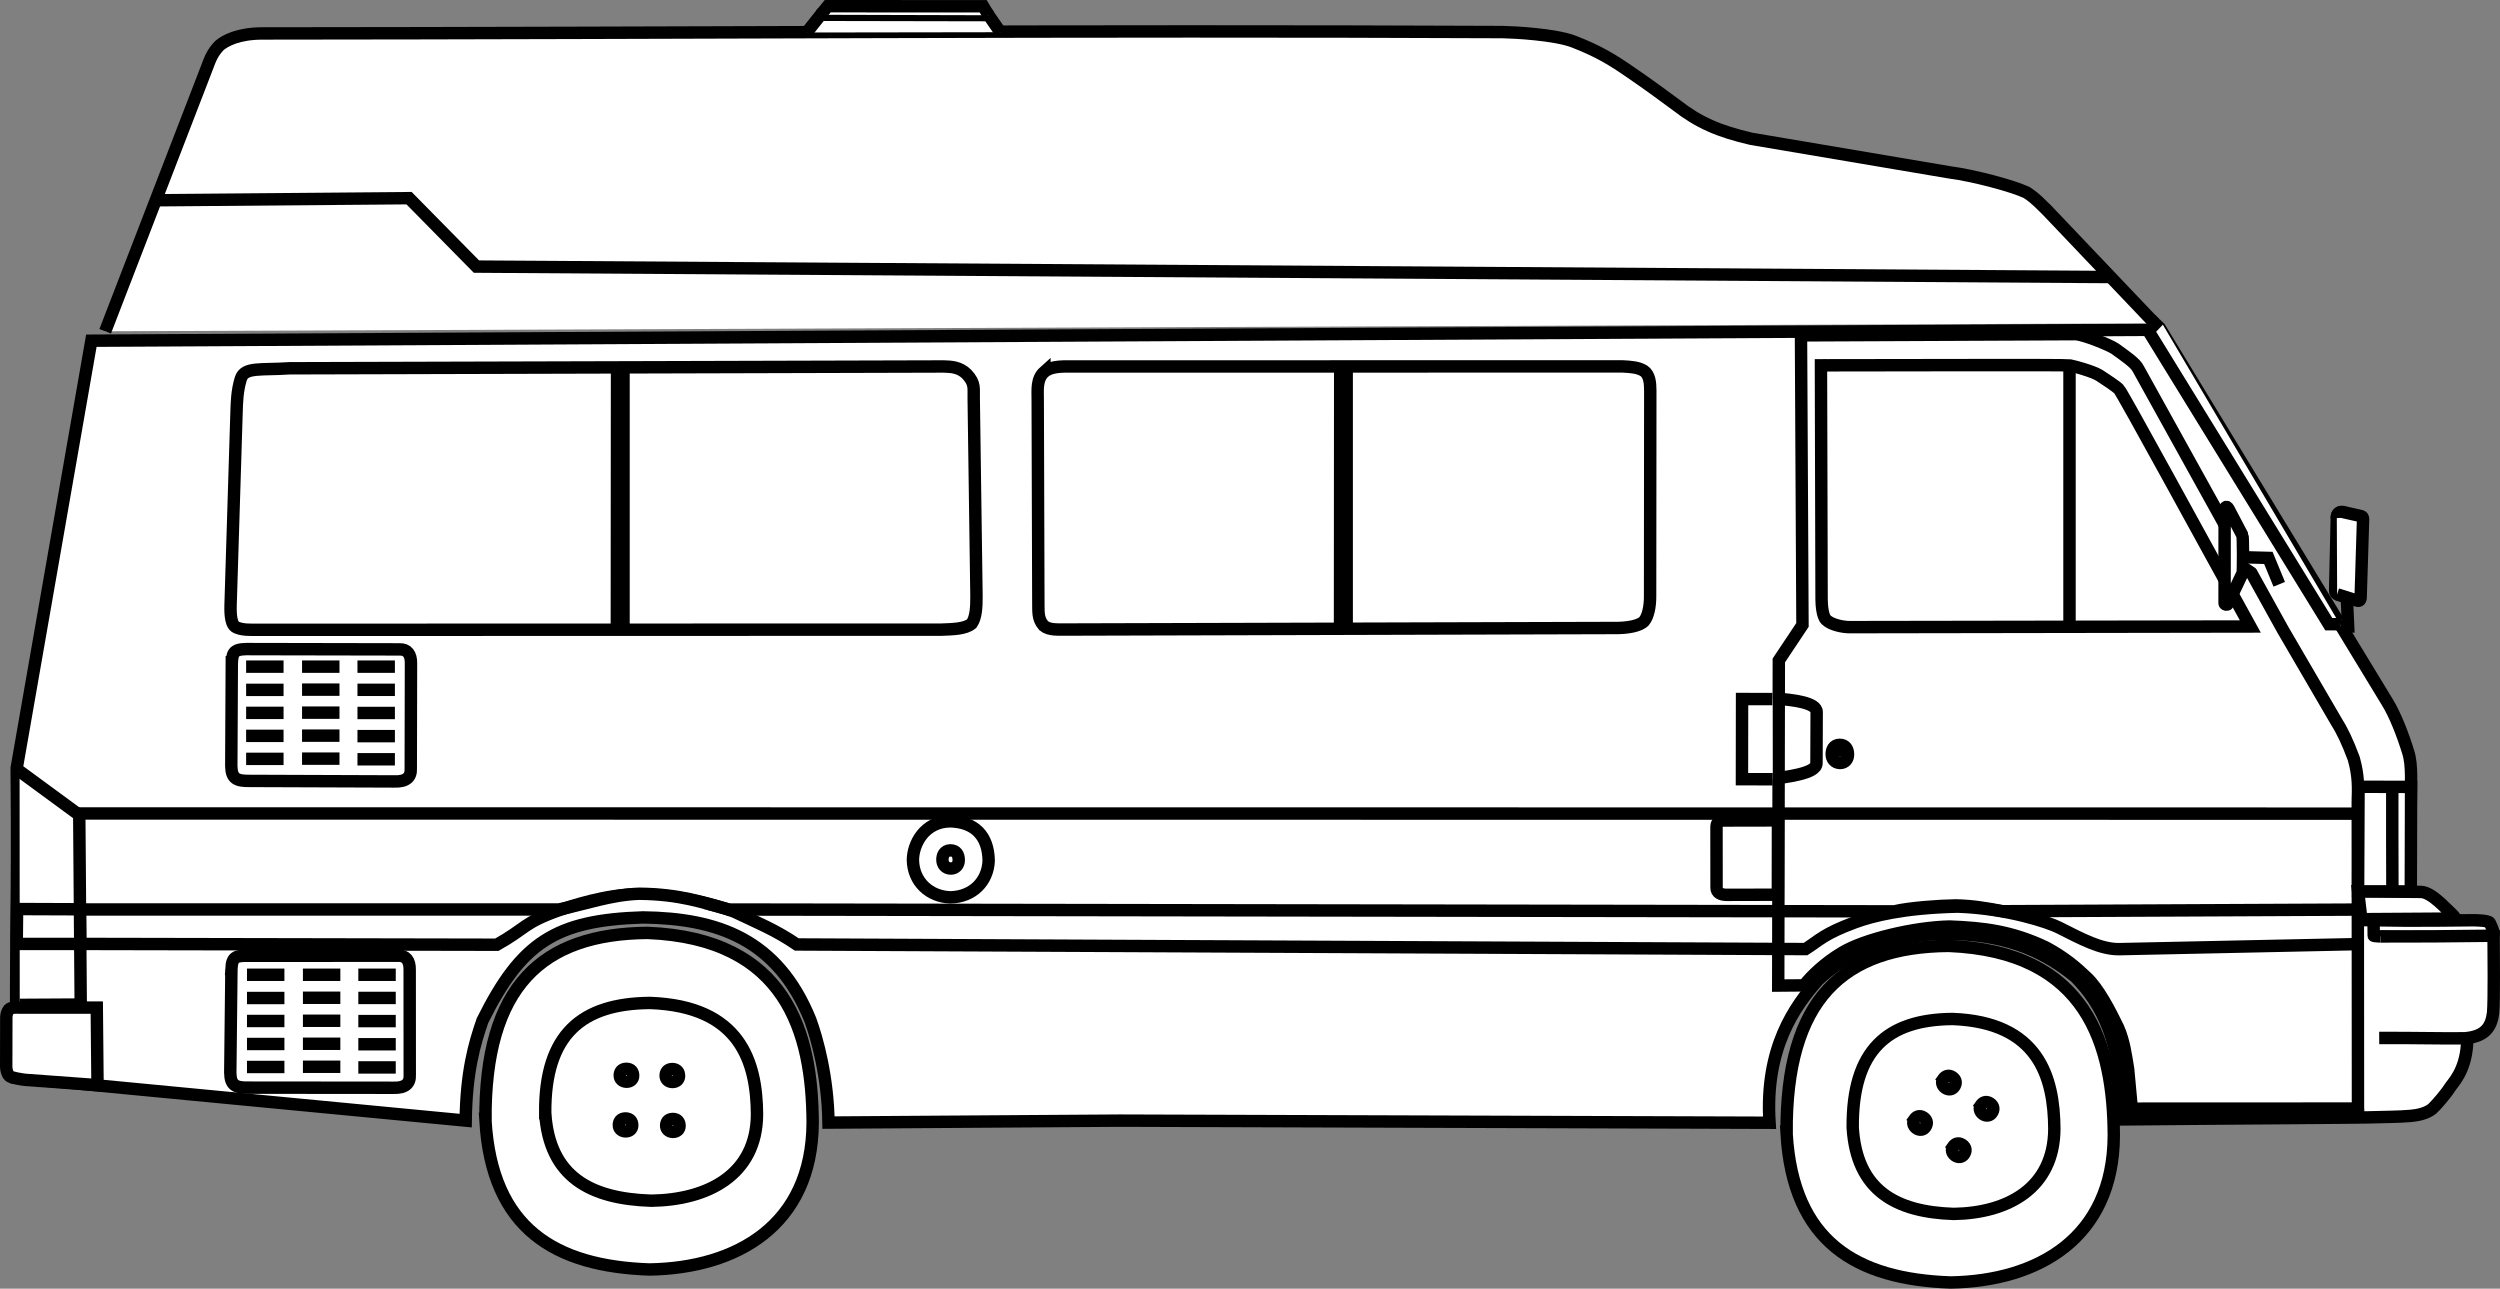 <?xml version="1.0" encoding="UTF-8" standalone="no"?>
<!-- Created with Inkscape (http://www.inkscape.org/) -->

<svg
   xmlns:dc="http://purl.org/dc/elements/1.1/"
   xmlns:cc="http://creativecommons.org/ns#"
   xmlns:rdf="http://www.w3.org/1999/02/22-rdf-syntax-ns#"
   xmlns:svg="http://www.w3.org/2000/svg"
   xmlns="http://www.w3.org/2000/svg"
   xmlns:sodipodi="http://sodipodi.sourceforge.net/DTD/sodipodi-0.dtd"
   xmlns:inkscape="http://www.inkscape.org/namespaces/inkscape"
   width="159.897mm"
   height="82.423mm"
   viewBox="0 0 159.897 82.423"
   version="1.1"
   id="svg8"
   inkscape:version="0.92.2 (5c3e80d, 2017-08-06)"
   sodipodi:docname="van.svg"
   inkscape:export-filename="C:\Users\Mathieu\Pictures\Dessin svg\project-nz\camper-van\campervan.png"
   inkscape:export-xdpi="96"
   inkscape:export-ydpi="96">
  <rect x="0" y="0" width="159.897" height="82.423" fill="#808080" stroke="none"/>
  <defs
     id="defs2" />
  <sodipodi:namedview
     id="base"
     pagecolor="#ffffff"
     bordercolor="#666666"
     borderopacity="1.0"
     inkscape:pageopacity="0.0"
     inkscape:pageshadow="2"
     inkscape:zoom="1.4142136"
     inkscape:cx="36.86592"
     inkscape:cy="124.98468"
     inkscape:document-units="mm"
     inkscape:current-layer="layer1"
     showgrid="false"
     inkscape:window-width="1920"
     inkscape:window-height="1017"
     inkscape:window-x="-8"
     inkscape:window-y="-8"
     inkscape:window-maximized="1" />
  <g
     inkscape:label="Calque 1"
     inkscape:groupmode="layer"
     id="layer1"
     transform="translate(-7.748,-79.664)">
    <g
       id="g39"
       style="fill:#ffffff;fill-opacity:1;stroke-width:0.794;stroke-miterlimit:4;stroke-dasharray:none">
      <path
         sodipodi:nodetypes="cccscccscsccccccccccccccc"
         inkscape:connector-curvature="0"
         id="path10"
         d="m 79.379,151.338 41.547,0.136 c -0.31,-4.795 1.62,-7.448 3.074,-9.1 1.648,-1.63 4.823,-3.061 8.61,-2.982 3.799,0.079 6.1,1.3 7.889,2.767 1.664,1.716 2.922,3.967 3.038,9.101 6.143,-0.063 15.605,-0.104 16.219,-0.142 0.227,-0.016 1.463,-0.014 2.19,-0.084 0.403,-0.039 0.959,-0.133 1.358,-0.444 0.249,-0.222 0.883,-0.963 1.105,-1.321 0.209,-0.339 1.012,-1.053 1.13,-2.815 0.272,-2.584 -2.36,-6.23 -3.608,-9.286 l 0.007,-5.886 c -0.001,-1.421 0.114,-2.681 -0.171,-3.532 -0.336,-1.099 -0.835,-2.384 -1.342,-3.199 l -14.475,-23.798 -132.359,0.702 -4.775,27.332 c 0.08,9.343 -0.1,10.463 -0.016,19.805 l 28.732,2.745 c 0.04,-3.122 0.559,-4.909 1.073,-6.395 2.489,-5.009 4.681,-6.427 10.264,-6.602 4.776,0.057 8.611,1.387 10.702,6.546 0.448,1.217 1.126,3.683 1.167,6.577 z"
         style="fill:#ffffff;fill-opacity:1;stroke:#000000;stroke-width:0.794;stroke-linecap:butt;stroke-linejoin:miter;stroke-miterlimit:4;stroke-dasharray:none;stroke-opacity:1" />
      <path
         sodipodi:nodetypes="ccccscc"
         inkscape:connector-curvature="0"
         id="path294"
         d="m 159.56,138.526 0.008,0.985 c 0.013,0.135 6.986,0.064 7.451,0.07 0.455,-0.005 0.019,-0.773 -0.025,-0.89 -0.07,-0.157 -0.871,-0.17 -1.12,-0.169 -0.361,9.3e-4 -3.726,0.056 -6.315,0.005 z"
         style="fill:#ffffff;fill-opacity:1;stroke:#000000;stroke-width:0.794;stroke-linecap:butt;stroke-linejoin:miter;stroke-miterlimit:4;stroke-dasharray:none;stroke-opacity:1" />
      <path
         sodipodi:nodetypes="cccccccsccccc"
         inkscape:connector-curvature="0"
         id="path16"
         d="m 145.557,100.345 -6.89,-7.243 c -0.42,-0.395 -0.668,-0.712 -1.292,-1.123 -0.886,-0.421 -3.374,-1.088 -4.941,-1.292 l -12.676,-2.145 c -2.094,-0.487 -3.36,-1.041 -4.785,-2.148 -1.035,-0.768 -1.93,-1.418 -2.916,-2.092 -1.169,-0.809 -2.031,-1.342 -3.629,-1.968 -1.208,-0.474 -3.866,-0.607 -4.589,-0.619 -26.947,-0.125 -52.102,0.072 -79.317,0.088 -1.542,0.002 -2.386,0.464 -2.755,0.786 -0.438,0.474 -0.566,0.815 -0.793,1.427 l -6.498,16.836"
         style="fill:#ffffff;fill-opacity:1;stroke:#000000;stroke-width:0.794;stroke-linecap:butt;stroke-linejoin:miter;stroke-miterlimit:4;stroke-dasharray:none;stroke-opacity:1" />
      <path
         sodipodi:nodetypes="cccc"
         inkscape:connector-curvature="0"
         id="path18"
         d="m 59.342,81.743 0.898,-1.134 10.735,0.021 0.757,1.094"
         style="fill:#ffffff;fill-opacity:1;stroke:#000000;stroke-width:0.794;stroke-linecap:butt;stroke-linejoin:miter;stroke-miterlimit:4;stroke-dasharray:none;stroke-opacity:1" />
      <path
         sodipodi:nodetypes="cccc"
         inkscape:connector-curvature="0"
         id="path20"
         d="m 60.24,80.609 0.447,-0.548 9.943,0.004 0.345,0.573"
         style="fill:#ffffff;fill-opacity:1;stroke:#000000;stroke-width:0.794;stroke-linecap:butt;stroke-linejoin:miter;stroke-miterlimit:4;stroke-dasharray:none;stroke-opacity:1" />
      <path
         inkscape:connector-curvature="0"
         id="path22"
         d="M 17.807,92.472 33.91,92.338 38.22,96.715 142.722,97.383"
         style="fill:#ffffff;fill-opacity:1;stroke:#000000;stroke-width:0.794;stroke-linecap:butt;stroke-linejoin:miter;stroke-miterlimit:4;stroke-dasharray:none;stroke-opacity:1" />
      <path
         sodipodi:nodetypes="cccccccccccccc"
         inkscape:connector-curvature="0"
         id="path24"
         d="m 23.152,103.881 c -0.25,0.807 -0.254,1.59 -0.274,2.113 l -0.382,12.343 c -0.004,0.276 -0.041,1.136 0.276,1.396 0.369,0.262 1.133,0.205 1.416,0.213 l 43.782,-0.011 c 0.671,-0.028 1.53,-0.032 1.931,-0.393 0.271,-0.39 0.304,-1.062 0.301,-1.754 l -0.177,-12.657 c -0.023,-0.577 0.131,-0.932 -0.455,-1.549 -0.462,-0.444 -0.98,-0.465 -1.463,-0.479 l -41.831,0.116 c -1.845,0.125 -2.884,-0.1 -3.124,0.664 z"
         style="fill:#ffffff;fill-opacity:1;stroke:#000000;stroke-width:0.794;stroke-linecap:butt;stroke-linejoin:miter;stroke-miterlimit:4;stroke-dasharray:none;stroke-opacity:1" />
      <path
         sodipodi:nodetypes="cccccccccccccc"
         inkscape:connector-curvature="0"
         id="path26"
         d="m 74.547,103.441 c -0.518,0.462 -0.426,1.155 -0.428,1.776 l 0.04,12.862 c 0.017,0.685 -0.065,1.136 0.342,1.604 0.368,0.304 0.917,0.234 1.503,0.245 l 34.908,-0.098 c 0.951,0.021 1.728,-0.141 1.996,-0.444 0.241,-0.299 0.387,-0.894 0.378,-1.63 l 0.012,-13.115 c 0,-0.514 -0.057,-1.009 -0.403,-1.254 -0.371,-0.229 -0.805,-0.259 -1.377,-0.289 l -34.845,0.005 c -0.865,0.007 -1.603,-0.072 -2.126,0.338 z"
         style="fill:#ffffff;fill-opacity:1;stroke:#000000;stroke-width:0.794;stroke-linecap:butt;stroke-linejoin:miter;stroke-miterlimit:4;stroke-dasharray:none;stroke-opacity:1" />
      <path
         sodipodi:nodetypes="cccc"
         inkscape:connector-curvature="0"
         id="path30"
         d="m 9.002,128.991 3.815,2.799 0.094,12.123 -3.9,0.022"
         style="fill:#ffffff;fill-opacity:1;stroke:#000000;stroke-width:0.794;stroke-linecap:butt;stroke-linejoin:miter;stroke-miterlimit:4;stroke-dasharray:none;stroke-opacity:1" />
      <path
         sodipodi:nodetypes="ccccc"
         inkscape:connector-curvature="0"
         id="path32"
         d="m 8.818,140.144 0.023,-2.339 4.021,0.015 0.017,2.216 -4.35,7.6e-4"
         style="fill:#ffffff;fill-opacity:1;stroke:#000000;stroke-width:0.794;stroke-linecap:butt;stroke-linejoin:miter;stroke-miterlimit:4;stroke-dasharray:none;stroke-opacity:1" />
      <path
         sodipodi:nodetypes="ccccccccccccccccccccc"
         inkscape:connector-curvature="0"
         id="path284"
         d="m 122.937,101.114 0.095,18.521 -1.512,2.268 -0.039,20.797 1.647,-0.014 c 0.537,-0.67 1.373,-1.452 2.407,-2.072 1.411,-0.875 4.651,-1.646 6.908,-1.691 2.195,0.081 3.994,0.302 6.171,1.341 1.198,0.649 1.927,1.278 2.592,1.916 0.738,0.684 1.476,2.094 2.014,3.209 0.395,0.897 0.5,1.816 0.641,2.653 l 0.235,2.529 14.465,-0.006 -0.014,-19.605 c 0.027,-0.911 0.062,-1.639 -0.252,-2.768 -0.401,-1.088 -0.756,-1.822 -1.158,-2.452 l -3.384,-5.805 -9.242,-16.679 c -0.172,-0.368 -0.808,-0.797 -1.495,-1.295 -0.37,-0.241 -1.919,-0.871 -2.489,-0.926 z"
         style="fill:#ffffff;fill-opacity:1;stroke:#000000;stroke-width:0.794;stroke-linecap:butt;stroke-linejoin:miter;stroke-miterlimit:4;stroke-dasharray:none;stroke-opacity:1" />
      <path
         sodipodi:nodetypes="ccccscc"
         inkscape:connector-curvature="0"
         id="path286"
         d="m 159.919,146.051 c 2.163,-0.013 4.184,0.044 5.485,0.02 1.308,-0.113 1.686,-0.737 1.799,-1.619 0.074,-0.862 0.034,-3.906 0.035,-4.251 -0.006,-0.172 -0.011,-0.527 -0.008,-0.683 0,0 -0.16,-0.006 -0.37,-0.002 -2.913,0.04 -3.938,0.039 -6.852,0.042"
         style="fill:#ffffff;fill-opacity:1;stroke:#000000;stroke-width:0.794;stroke-linecap:butt;stroke-linejoin:miter;stroke-miterlimit:4;stroke-dasharray:none;stroke-opacity:1" />
      <path
         sodipodi:nodetypes="cccccc"
         inkscape:connector-curvature="0"
         id="path292"
         d="m 158.57,136.67 4.013,0.04 c 0.694,0.015 1.585,1.059 2.021,1.452 0.49,0.441 -0.416,0.271 -0.795,0.258 l -5.03,0.033 z"
         style="fill:#ffffff;fill-opacity:1;stroke:#000000;stroke-width:0.794;stroke-linecap:butt;stroke-linejoin:miter;stroke-miterlimit:4;stroke-dasharray:none;stroke-opacity:1" />
      <path
         sodipodi:nodetypes="ccccc"
         inkscape:connector-curvature="0"
         id="path288"
         d="m 161.94,136.678 -3.371,-0.008 0.029,-6.685 3.36,0.009 z"
         style="fill:#ffffff;fill-opacity:1;stroke:#000000;stroke-width:0.794;stroke-linecap:butt;stroke-linejoin:miter;stroke-miterlimit:4;stroke-dasharray:none;stroke-opacity:1" />
      <path
         sodipodi:nodetypes="cc"
         inkscape:connector-curvature="0"
         id="path290"
         d="m 160.755,130.018 c -0.004,2.182 0.001,4.363 0.008,6.545"
         style="fill:#ffffff;fill-opacity:1;stroke:#000000;stroke-width:0.794;stroke-linecap:butt;stroke-linejoin:miter;stroke-miterlimit:4;stroke-dasharray:none;stroke-opacity:1" />
      <path
         sodipodi:nodetypes="cccccccccc"
         inkscape:connector-curvature="0"
         id="path28"
         d="m 124.214,103.029 0.04,14.97 c 0.003,0.368 0.056,1.089 0.293,1.309 0.323,0.322 1.08,0.471 1.515,0.467 l 25.614,-0.041 c -2.801,-5.058 -8.221,-15.025 -8.403,-15.173 -0.168,-0.179 -0.794,-0.592 -1.233,-0.877 -0.439,-0.28 -1.653,-0.6 -1.898,-0.646 -0.34,-0.051 -11.015,-0.006 -16.324,-0.008 z"
         style="fill:#ffffff;fill-opacity:1;stroke:#000000;stroke-width:0.794;stroke-linecap:butt;stroke-linejoin:miter;stroke-miterlimit:4;stroke-dasharray:none;stroke-opacity:1" />
    </g>
    <path
       style="fill:#ffffff;fill-opacity:1;stroke:#000000;stroke-width:0.794;stroke-linecap:butt;stroke-linejoin:miter;stroke-miterlimit:4;stroke-dasharray:none;stroke-opacity:1"
       d="m 13.938,144.109 -4.89,0.001 c -0.236,-0.009 -0.596,-0.029 -0.732,0.117 -0.111,0.145 -0.162,0.344 -0.164,0.501 l -0.007,3.172 c 0.01,0.204 0.061,0.442 0.2,0.579 0.119,0.133 0.839,0.227 0.996,0.25 l 4.644,0.34 z"
       id="path25"
       inkscape:connector-curvature="0"
       sodipodi:nodetypes="ccccccccc" />
    <path
       style="fill:#ffffff;fill-opacity:1;stroke:#000000;stroke-width:0.794;stroke-linecap:butt;stroke-linejoin:miter;stroke-miterlimit:4;stroke-dasharray:none;stroke-opacity:1"
       d="m 22.574,122.02 -0.033,6.627 c 0.009,0.835 0.359,0.971 1.162,0.963 l 9.273,0.034 c 0.751,0.028 1.074,-0.275 1.044,-0.821 l 0.014,-6.713 c 0.015,-0.612 -0.247,-0.926 -0.725,-0.912 l -9.438,-0.018 c -1.084,-0.027 -1.252,0.104 -1.297,0.84 z"
       id="path832-9"
       inkscape:connector-curvature="0"
       sodipodi:nodetypes="ccccccccc" />
    <path
       style="fill:#ffffff;fill-opacity:1;stroke:#000000;stroke-width:0.794;stroke-linecap:butt;stroke-linejoin:miter;stroke-miterlimit:4;stroke-dasharray:none;stroke-opacity:1"
       d="m 23.49,123.787 2.394,-3e-5"
       id="path834-9-9"
       inkscape:connector-curvature="0"
       sodipodi:nodetypes="cc" />
    <path
       style="fill:#ffffff;fill-opacity:1;stroke:#000000;stroke-width:0.794;stroke-linecap:butt;stroke-linejoin:miter;stroke-miterlimit:4;stroke-dasharray:none;stroke-opacity:1"
       d="m 23.49,125.258 2.394,-3e-5"
       id="path834-3-8"
       inkscape:connector-curvature="0"
       sodipodi:nodetypes="cc" />
    <path
       style="fill:#ffffff;fill-opacity:1;stroke:#000000;stroke-width:0.794;stroke-linecap:butt;stroke-linejoin:miter;stroke-miterlimit:4;stroke-dasharray:none;stroke-opacity:1"
       d="m 23.49,126.729 2.394,-3e-5"
       id="path834-40-1"
       inkscape:connector-curvature="0"
       sodipodi:nodetypes="cc" />
    <path
       style="fill:#ffffff;fill-opacity:1;stroke:#000000;stroke-width:0.794;stroke-linecap:butt;stroke-linejoin:miter;stroke-miterlimit:4;stroke-dasharray:none;stroke-opacity:1"
       d="m 23.49,128.2 2.394,-3e-5"
       id="path834-0-30"
       inkscape:connector-curvature="0"
       sodipodi:nodetypes="cc" />
    <path
       style="fill:none;fill-opacity:1;stroke:#000000;stroke-width:0.794;stroke-linecap:butt;stroke-linejoin:miter;stroke-miterlimit:4;stroke-dasharray:none;stroke-opacity:1"
       d="m 121.519,124.359 c 0.811,0.071 2.437,0.226 2.421,0.85 l -0.012,3.26 c 0.025,0.725 -2.145,0.876 -2.802,1.033"
       id="path180"
       inkscape:connector-curvature="0"
       sodipodi:nodetypes="cccc" />
    <path
       style="fill:#ffffff;fill-opacity:1;stroke:#000000;stroke-width:0.794;stroke-linecap:butt;stroke-linejoin:miter;stroke-miterlimit:4;stroke-dasharray:none;stroke-opacity:1"
       d="m 93.466,103.098 -0.012,16.773"
       id="path987"
       inkscape:connector-curvature="0"
       sodipodi:nodetypes="cc" />
    <path
       style="fill:#ffffff;fill-opacity:1;stroke:#000000;stroke-width:0.794;stroke-linecap:butt;stroke-linejoin:miter;stroke-miterlimit:4;stroke-dasharray:none;stroke-opacity:1"
       d="M 93.88,119.835 V 103.11"
       id="path989"
       inkscape:connector-curvature="0" />
    <path
       style="fill:#ffffff;fill-opacity:1;stroke:#000000;stroke-width:0.794;stroke-linecap:butt;stroke-linejoin:miter;stroke-miterlimit:4;stroke-dasharray:none;stroke-opacity:1"
       d="m 47.213,103.146 -0.012,16.773"
       id="path987-0"
       inkscape:connector-curvature="0"
       sodipodi:nodetypes="cc" />
    <path
       style="fill:#ffffff;fill-opacity:1;stroke:#000000;stroke-width:0.794;stroke-linecap:butt;stroke-linejoin:miter;stroke-miterlimit:4;stroke-dasharray:none;stroke-opacity:1"
       d="M 47.627,119.884 V 103.158"
       id="path989-2"
       inkscape:connector-curvature="0" />
    <path
       style="fill:#ffffff;fill-opacity:1;stroke:#000000;stroke-width:0.794;stroke-linecap:butt;stroke-linejoin:miter;stroke-miterlimit:4;stroke-dasharray:none;stroke-opacity:1"
       d="M 140.111,119.741 V 103.016"
       id="path989-0"
       inkscape:connector-curvature="0" />
    <path
       style="fill:#ffffff;fill-opacity:1;stroke:#000000;stroke-width:0.794;stroke-linecap:butt;stroke-linejoin:miter;stroke-miterlimit:4;stroke-dasharray:none;stroke-opacity:1"
       d="m 145.871,100.076 -0.716,0.751 11.54,18.76 0.709,0.003"
       id="path1017"
       inkscape:connector-curvature="0"
       sodipodi:nodetypes="cccc" />
    <path
       style="fill:#ffffff;fill-opacity:1;stroke:#000000;stroke-width:0.794;stroke-linecap:butt;stroke-linejoin:miter;stroke-miterlimit:4;stroke-dasharray:none;stroke-opacity:1"
       d="m 157.674,112.453 0.867,0.232 c 0.209,0.055 0.259,0.17 0.247,0.398 l -0.11,4.659 c 0.007,0.178 -0.111,0.284 -0.282,0.26 l -1.094,-0.299 c -0.143,-0.032 -0.211,-0.136 -0.201,-0.295 l 0.106,-4.637 c 0.004,-0.256 0.161,-0.408 0.467,-0.319 z"
       id="path1021"
       inkscape:connector-curvature="0"
       sodipodi:nodetypes="cccccccccc" />
    <path
       style="fill:#ffffff;fill-opacity:1;stroke:#000000;stroke-width:0.794;stroke-linecap:butt;stroke-linejoin:miter;stroke-miterlimit:4;stroke-dasharray:none;stroke-opacity:1"
       d="m 157.842,117.795 0.091,1.935 -0.492,-0.004"
       id="path1023"
       inkscape:connector-curvature="0"
       sodipodi:nodetypes="ccc" />
    <path
       style="fill:#ffffff;fill-opacity:1;stroke:#000000;stroke-width:0.794;stroke-linecap:butt;stroke-linejoin:miter;stroke-miterlimit:4;stroke-dasharray:none;stroke-opacity:1"
       d="m 157.207,112.8 c -0.01,-0.223 0.116,-0.425 0.363,-0.394 l 1.202,0.27 c 0.163,0.052 0.105,0.259 0.107,0.466 l -0.148,4.773 c -0.01,0.089 -0.054,0.222 -0.228,0.164 l -1.274,-0.401"
       id="path1025"
       inkscape:connector-curvature="0"
       sodipodi:nodetypes="ccccccc" />
    <path
       style="fill:#ffffff;fill-opacity:1;stroke:#000000;stroke-width:0.794;stroke-linecap:butt;stroke-linejoin:miter;stroke-miterlimit:4;stroke-dasharray:none;stroke-opacity:1"
       d="m 150.032,112.401 -0.003,5.832 c -0.004,0.12 0.174,0.119 0.194,0.079 0.104,-0.196 0.901,-1.871 0.954,-1.99 0.049,-0.119 0.039,-2.331 -0.006,-2.419 -0.064,-0.127 -0.606,-1.142 -0.894,-1.701 -0.134,-0.228 -0.242,-0.108 -0.246,0.199 z"
       id="path200"
       inkscape:connector-curvature="0"
       sodipodi:nodetypes="ccscccc" />
    <path
       style="fill:#ffffff;fill-opacity:1;stroke:#000000;stroke-width:0.794;stroke-linecap:butt;stroke-linejoin:miter;stroke-miterlimit:4;stroke-dasharray:none;stroke-opacity:1"
       d="m 150.961,115.297 1.869,0.05 0.695,1.687"
       id="path1007"
       inkscape:connector-curvature="0" />
    <path
       style="fill:#ffffff;fill-opacity:1;stroke:#000000;stroke-width:0.794;stroke-linecap:butt;stroke-linejoin:miter;stroke-miterlimit:4;stroke-dasharray:none;stroke-opacity:1"
       d="m 124.901,127.894 c -0.003,0.313 0.192,0.558 0.526,0.571 0.325,0.002 0.519,-0.24 0.518,-0.534 0.004,-0.355 -0.154,-0.628 -0.536,-0.631 -0.397,0.014 -0.506,0.328 -0.508,0.594 z"
       id="path1009"
       inkscape:connector-curvature="0"
       sodipodi:nodetypes="ccccc" />
    <path
       style="fill:#ffffff;fill-opacity:1;stroke:#000000;stroke-width:0.794;stroke-linecap:butt;stroke-linejoin:miter;stroke-miterlimit:4;stroke-dasharray:none;stroke-opacity:1"
       d="m 125.42,127.644 v 0.427"
       id="path1011"
       inkscape:connector-curvature="0" />
    <path
       style="fill:#ffffff;fill-opacity:1;stroke:#000000;stroke-width:0.794;stroke-linecap:butt;stroke-linejoin:miter;stroke-miterlimit:4;stroke-dasharray:none;stroke-opacity:1"
       d="m 121.106,124.376 -1.938,-0.003 -0.007,5.129 1.965,0.001"
       id="path1013"
       inkscape:connector-curvature="0"
       sodipodi:nodetypes="cccc" />
    <path
       style="fill:#ffffff;fill-opacity:1;stroke:#000000;stroke-width:0.794;stroke-linecap:butt;stroke-linejoin:miter;stroke-miterlimit:4;stroke-dasharray:none;stroke-opacity:1"
       d="m 68.507,132.193 c -1.656,0.033 -2.37,1.469 -2.37,2.486 0.029,1.374 1.044,2.33 2.391,2.379 1.438,-0.03 2.399,-1.017 2.455,-2.342 -0.027,-1.612 -0.906,-2.482 -2.475,-2.523 z"
       id="path1018"
       inkscape:connector-curvature="0"
       sodipodi:nodetypes="ccccc" />
    <path
       style="fill:#ffffff;fill-opacity:1;stroke:#000000;stroke-width:0.794;stroke-linecap:butt;stroke-linejoin:miter;stroke-miterlimit:4;stroke-dasharray:none;stroke-opacity:1"
       d="m 68.024,134.645 c -0.003,0.313 0.192,0.558 0.526,0.571 0.325,0.002 0.519,-0.24 0.518,-0.534 0.004,-0.355 -0.154,-0.628 -0.536,-0.631 -0.397,0.014 -0.506,0.328 -0.508,0.594 z"
       id="path1009-6"
       inkscape:connector-curvature="0"
       sodipodi:nodetypes="ccccc" />
    <path
       style="fill:#ffffff;fill-opacity:1;stroke:#000000;stroke-width:0.794;stroke-linecap:butt;stroke-linejoin:miter;stroke-miterlimit:4;stroke-dasharray:none;stroke-opacity:1"
       d="m 158.559,150.564 -0.002,0.577"
       id="path1035"
       inkscape:connector-curvature="0" />
    <path
       style="fill:#ffffff;fill-opacity:1;stroke:#000000;stroke-width:0.794;stroke-linecap:butt;stroke-linejoin:miter;stroke-miterlimit:4;stroke-dasharray:none;stroke-opacity:1"
       d="m 121.464,132.136 -3.416,0.007 c -0.378,-0.003 -0.532,0.103 -0.515,0.507 l 0.004,3.788 c -0.007,0.337 0.286,0.456 0.64,0.459 l 3.28,-0.008 z"
       id="path1037"
       inkscape:connector-curvature="0"
       sodipodi:nodetypes="ccccccc" />
    <path
       style="fill:#ffffff;fill-opacity:1;stroke:#000000;stroke-width:0.794;stroke-linecap:butt;stroke-linejoin:miter;stroke-miterlimit:4;stroke-dasharray:none;stroke-opacity:1"
       d="m 12.767,131.691 145.741,0.013"
       id="path1048"
       inkscape:connector-curvature="0"
       sodipodi:nodetypes="cc" />
    <path
       style="fill:#ffffff;fill-opacity:1;stroke:#000000;stroke-width:0.794;stroke-linecap:butt;stroke-linejoin:miter;stroke-miterlimit:4;stroke-dasharray:none;stroke-opacity:1"
       d="m 22.55,141.641 -0.074,6.627 c 0.011,0.835 0.362,0.97 1.165,0.96 l 9.273,0.009 c 0.751,0.026 1.073,-0.278 1.041,-0.824 l -0.004,-6.713 c 0.014,-0.612 -0.249,-0.926 -0.728,-0.91 l -9.438,0.007 c -0.908,-0.013 -1.193,-0.008 -1.237,0.844 z"
       id="path832-9-2"
       inkscape:connector-curvature="0"
       sodipodi:nodetypes="ccccccccc" />
    <path
       style="fill:none;fill-opacity:1;stroke:#000000;stroke-width:0.794;stroke-linecap:butt;stroke-linejoin:miter;stroke-miterlimit:4;stroke-dasharray:none;stroke-opacity:1"
       d="m 12.879,140.036 26.646,0.052 c 1.859,-1.042 1.708,-1.401 3.94,-2.194 0.736,-0.237 3.056,-1.059 5.251,-1.037 2.17,0.021 4.745,0.649 5.981,1.111 1.511,0.721 2.624,1.159 4.013,2.103 l 64.519,0.295 c 0.888,-0.567 1.178,-0.979 3.156,-1.708 1.092,-0.402 3.063,-0.924 6.571,-1.007 3.178,0.107 5.838,1.014 6.472,1.335 1.508,0.764 2.664,1.38 3.82,1.386 l 15.367,-0.325"
       id="path1155"
       inkscape:connector-curvature="0"
       sodipodi:nodetypes="cccscccscscc" />
    <path
       style="fill:#ffffff;fill-opacity:1;stroke:#000000;stroke-width:0.794;stroke-linecap:butt;stroke-linejoin:miter;stroke-miterlimit:4;stroke-dasharray:none;stroke-opacity:1"
       d="m 12.858,137.832 30.633,0.002 c 1.711,-0.343 3.312,-0.944 5.143,-1.008 2.619,0.027 4.068,0.562 5.722,1.009 l 74.549,0.118 c 0.96,-0.228 2.808,-0.364 3.919,-0.381 1.081,0.021 1.91,0.167 3.006,0.372 l 22.739,-0.104"
       id="path1157"
       inkscape:connector-curvature="0"
       sodipodi:nodetypes="cccccccc" />
    <path
       style="fill:#ffffff;fill-opacity:1;stroke:#000000;stroke-width:0.794;stroke-linecap:butt;stroke-linejoin:miter;stroke-miterlimit:4;stroke-dasharray:none;stroke-opacity:1"
       d="m 38.798,151.332 c -0.06,-8.614 3.627,-11.94 10.36,-12.001 8.903,0.353 10.541,6.388 10.567,12.147 -0.038,6.558 -4.86,9.291 -10.436,9.381 -6.027,-0.207 -10.083,-2.6 -10.492,-9.527 z"
       id="path1159"
       inkscape:connector-curvature="0"
       sodipodi:nodetypes="ccccc" />
    <path
       style="fill:#ffffff;fill-opacity:1;stroke:#000000;stroke-width:0.794;stroke-linecap:butt;stroke-linejoin:miter;stroke-miterlimit:4;stroke-dasharray:none;stroke-opacity:1"
       d="m 122.017,152.163 c -0.06,-8.614 3.627,-11.94 10.36,-12.001 8.903,0.353 10.541,6.388 10.567,12.147 -0.038,6.558 -4.86,9.291 -10.436,9.381 -6.027,-0.207 -10.083,-2.6 -10.492,-9.527 z"
       id="path1159-8"
       inkscape:connector-curvature="0"
       sodipodi:nodetypes="ccccc" />
    <path
       style="fill:#ffffff;fill-opacity:1;stroke:#000000;stroke-width:0.794;stroke-linecap:butt;stroke-linejoin:miter;stroke-miterlimit:4;stroke-dasharray:none;stroke-opacity:1"
       d="m 42.619,150.862 c -0.039,-5.061 2.347,-7.016 6.706,-7.051 5.762,0.208 6.823,3.753 6.84,7.137 -0.024,3.853 -3.146,5.459 -6.755,5.512 -3.901,-0.122 -6.526,-1.528 -6.791,-5.598 z"
       id="path1159-9"
       inkscape:connector-curvature="0"
       sodipodi:nodetypes="ccccc" />
    <path
       style="fill:#ffffff;fill-opacity:1;stroke:#000000;stroke-width:0.794;stroke-linecap:butt;stroke-linejoin:miter;stroke-miterlimit:4;stroke-dasharray:none;stroke-opacity:1"
       d="m 126.245,151.787 c -0.037,-4.988 2.235,-6.915 6.384,-6.95 5.486,0.205 6.495,3.699 6.512,7.035 -0.023,3.798 -2.995,5.381 -6.431,5.433 -3.714,-0.12 -6.213,-1.506 -6.465,-5.517 z"
       id="path1159-9-7"
       inkscape:connector-curvature="0"
       sodipodi:nodetypes="ccccc" />
    <path
       style="fill:#ffffff;fill-opacity:1;stroke:#000000;stroke-width:0.794;stroke-linecap:butt;stroke-linejoin:miter;stroke-miterlimit:4;stroke-dasharray:none;stroke-opacity:1"
       d="m 47.386,148.445 c -0.003,0.223 0.158,0.398 0.433,0.407 0.267,0.001 0.426,-0.171 0.425,-0.381 0.003,-0.253 -0.127,-0.447 -0.441,-0.45 -0.327,0.01 -0.416,0.234 -0.417,0.423 z"
       id="path1009-6-0"
       inkscape:connector-curvature="0"
       sodipodi:nodetypes="ccccc" />
    <path
       style="fill:#ffffff;fill-opacity:1;stroke:#000000;stroke-width:0.794;stroke-linecap:butt;stroke-linejoin:miter;stroke-miterlimit:4;stroke-dasharray:none;stroke-opacity:1"
       d="m 50.321,148.461 c -0.003,0.223 0.158,0.398 0.433,0.407 0.267,0.001 0.426,-0.171 0.425,-0.381 0.003,-0.253 -0.127,-0.447 -0.441,-0.45 -0.327,0.01 -0.416,0.234 -0.417,0.423 z"
       id="path1009-6-0-3"
       inkscape:connector-curvature="0"
       sodipodi:nodetypes="ccccc" />
    <path
       style="fill:#ffffff;fill-opacity:1;stroke:#000000;stroke-width:0.794;stroke-linecap:butt;stroke-linejoin:miter;stroke-miterlimit:4;stroke-dasharray:none;stroke-opacity:1"
       d="m 50.354,151.653 c -0.003,0.223 0.158,0.398 0.433,0.407 0.267,10e-4 0.426,-0.171 0.425,-0.381 0.003,-0.253 -0.127,-0.447 -0.441,-0.45 -0.327,0.01 -0.416,0.234 -0.417,0.423 z"
       id="path1009-6-0-4"
       inkscape:connector-curvature="0"
       sodipodi:nodetypes="ccccc" />
    <path
       style="fill:#ffffff;fill-opacity:1;stroke:#000000;stroke-width:0.794;stroke-linecap:butt;stroke-linejoin:miter;stroke-miterlimit:4;stroke-dasharray:none;stroke-opacity:1"
       d="m 47.328,151.62 c -0.003,0.223 0.158,0.398 0.433,0.407 0.267,0.001 0.426,-0.171 0.425,-0.381 0.003,-0.253 -0.127,-0.447 -0.441,-0.45 -0.327,0.01 -0.416,0.234 -0.417,0.423 z"
       id="path1009-6-0-6"
       inkscape:connector-curvature="0"
       sodipodi:nodetypes="ccccc" />
    <path
       style="fill:#ffffff;fill-opacity:1;stroke:#000000;stroke-width:0.794;stroke-linecap:butt;stroke-linejoin:miter;stroke-miterlimit:4;stroke-dasharray:none;stroke-opacity:1"
       d="m 132.041,148.667 c -0.128,0.182 -0.096,0.417 0.126,0.58 0.219,0.152 0.448,0.1 0.566,-0.072 0.146,-0.207 0.149,-0.44 -0.108,-0.62 -0.275,-0.177 -0.475,-0.043 -0.584,0.112 z"
       id="path1009-6-0-0"
       inkscape:connector-curvature="0"
       sodipodi:nodetypes="ccccc" />
    <path
       style="fill:#ffffff;fill-opacity:1;stroke:#000000;stroke-width:0.794;stroke-linecap:butt;stroke-linejoin:miter;stroke-miterlimit:4;stroke-dasharray:none;stroke-opacity:1"
       d="m 134.449,150.344 c -0.128,0.182 -0.096,0.417 0.126,0.58 0.219,0.152 0.448,0.1 0.566,-0.072 0.146,-0.207 0.149,-0.44 -0.108,-0.62 -0.275,-0.177 -0.475,-0.043 -0.584,0.112 z"
       id="path1009-6-0-3-9"
       inkscape:connector-curvature="0"
       sodipodi:nodetypes="ccccc" />
    <path
       style="fill:#ffffff;fill-opacity:1;stroke:#000000;stroke-width:0.794;stroke-linecap:butt;stroke-linejoin:miter;stroke-miterlimit:4;stroke-dasharray:none;stroke-opacity:1"
       d="m 132.668,152.992 c -0.128,0.182 -0.096,0.417 0.126,0.58 0.219,0.152 0.448,0.1 0.566,-0.072 0.146,-0.207 0.149,-0.44 -0.108,-0.62 -0.275,-0.177 -0.475,-0.043 -0.584,0.112 z"
       id="path1009-6-0-4-8"
       inkscape:connector-curvature="0"
       sodipodi:nodetypes="ccccc" />
    <path
       style="fill:#ffffff;fill-opacity:1;stroke:#000000;stroke-width:0.794;stroke-linecap:butt;stroke-linejoin:miter;stroke-miterlimit:4;stroke-dasharray:none;stroke-opacity:1"
       d="m 130.193,151.25 c -0.128,0.182 -0.096,0.417 0.126,0.58 0.219,0.152 0.448,0.1 0.566,-0.072 0.146,-0.207 0.149,-0.44 -0.108,-0.62 -0.275,-0.177 -0.475,-0.043 -0.584,0.112 z"
       id="path1009-6-0-6-6"
       inkscape:connector-curvature="0"
       sodipodi:nodetypes="ccccc" />
    <path
       style="fill:#ffffff;fill-opacity:1;stroke:#000000;stroke-width:0.794;stroke-linecap:butt;stroke-linejoin:miter;stroke-miterlimit:4;stroke-dasharray:none;stroke-opacity:1"
       d="m 27.067,123.773 2.394,-3e-5"
       id="path834-9-9-2"
       inkscape:connector-curvature="0"
       sodipodi:nodetypes="cc" />
    <path
       style="fill:#ffffff;fill-opacity:1;stroke:#000000;stroke-width:0.794;stroke-linecap:butt;stroke-linejoin:miter;stroke-miterlimit:4;stroke-dasharray:none;stroke-opacity:1"
       d="m 27.067,125.244 2.394,-3e-5"
       id="path834-3-8-3"
       inkscape:connector-curvature="0"
       sodipodi:nodetypes="cc" />
    <path
       style="fill:#ffffff;fill-opacity:1;stroke:#000000;stroke-width:0.794;stroke-linecap:butt;stroke-linejoin:miter;stroke-miterlimit:4;stroke-dasharray:none;stroke-opacity:1"
       d="m 27.067,126.715 2.394,-3e-5"
       id="path834-40-1-0"
       inkscape:connector-curvature="0"
       sodipodi:nodetypes="cc" />
    <path
       style="fill:#ffffff;fill-opacity:1;stroke:#000000;stroke-width:0.794;stroke-linecap:butt;stroke-linejoin:miter;stroke-miterlimit:4;stroke-dasharray:none;stroke-opacity:1"
       d="m 27.067,128.186 2.394,-3e-5"
       id="path834-0-30-8"
       inkscape:connector-curvature="0"
       sodipodi:nodetypes="cc" />
    <path
       style="fill:#ffffff;fill-opacity:1;stroke:#000000;stroke-width:0.794;stroke-linecap:butt;stroke-linejoin:miter;stroke-miterlimit:4;stroke-dasharray:none;stroke-opacity:1"
       d="m 30.611,123.784 2.394,-3e-5"
       id="path834-9-9-2-7"
       inkscape:connector-curvature="0"
       sodipodi:nodetypes="cc" />
    <path
       style="fill:#ffffff;fill-opacity:1;stroke:#000000;stroke-width:0.794;stroke-linecap:butt;stroke-linejoin:miter;stroke-miterlimit:4;stroke-dasharray:none;stroke-opacity:1"
       d="m 30.611,125.265 2.394,-3e-5"
       id="path834-3-8-3-8"
       inkscape:connector-curvature="0"
       sodipodi:nodetypes="cc" />
    <path
       style="fill:#ffffff;fill-opacity:1;stroke:#000000;stroke-width:0.794;stroke-linecap:butt;stroke-linejoin:miter;stroke-miterlimit:4;stroke-dasharray:none;stroke-opacity:1"
       d="m 30.611,126.746 2.394,-3e-5"
       id="path834-40-1-0-9"
       inkscape:connector-curvature="0"
       sodipodi:nodetypes="cc" />
    <path
       style="fill:#ffffff;fill-opacity:1;stroke:#000000;stroke-width:0.794;stroke-linecap:butt;stroke-linejoin:miter;stroke-miterlimit:4;stroke-dasharray:none;stroke-opacity:1"
       d="m 30.611,128.227 2.394,-3e-5"
       id="path834-0-30-8-3"
       inkscape:connector-curvature="0"
       sodipodi:nodetypes="cc" />
    <path
       style="fill:#ffffff;fill-opacity:1;stroke:#000000;stroke-width:0.794;stroke-linecap:butt;stroke-linejoin:miter;stroke-miterlimit:4;stroke-dasharray:none;stroke-opacity:1"
       d="m 23.49,122.302 2.394,-3e-5"
       id="path834-91"
       inkscape:connector-curvature="0"
       sodipodi:nodetypes="cc" />
    <path
       style="fill:#ffffff;fill-opacity:1;stroke:#000000;stroke-width:0.794;stroke-linecap:butt;stroke-linejoin:miter;stroke-miterlimit:4;stroke-dasharray:none;stroke-opacity:1"
       d="m 27.067,122.302 2.394,-3e-5"
       id="path834-91-5"
       inkscape:connector-curvature="0"
       sodipodi:nodetypes="cc" />
    <path
       style="fill:#ffffff;fill-opacity:1;stroke:#000000;stroke-width:0.794;stroke-linecap:butt;stroke-linejoin:miter;stroke-miterlimit:4;stroke-dasharray:none;stroke-opacity:1"
       d="m 30.611,122.302 2.394,-3e-5"
       id="path834-91-5-0"
       inkscape:connector-curvature="0"
       sodipodi:nodetypes="cc" />
    <path
       style="fill:#ffffff;fill-opacity:1;stroke:#000000;stroke-width:0.794;stroke-linecap:butt;stroke-linejoin:miter;stroke-miterlimit:4;stroke-dasharray:none;stroke-opacity:1"
       d="m 23.545,143.495 2.394,-3e-5"
       id="path834-9-9-4"
       inkscape:connector-curvature="0"
       sodipodi:nodetypes="cc" />
    <path
       style="fill:#ffffff;fill-opacity:1;stroke:#000000;stroke-width:0.794;stroke-linecap:butt;stroke-linejoin:miter;stroke-miterlimit:4;stroke-dasharray:none;stroke-opacity:1"
       d="m 23.545,144.965 2.394,-3e-5"
       id="path834-3-8-4"
       inkscape:connector-curvature="0"
       sodipodi:nodetypes="cc" />
    <path
       style="fill:#ffffff;fill-opacity:1;stroke:#000000;stroke-width:0.794;stroke-linecap:butt;stroke-linejoin:miter;stroke-miterlimit:4;stroke-dasharray:none;stroke-opacity:1"
       d="m 23.545,146.436 2.394,-3e-5"
       id="path834-40-1-00"
       inkscape:connector-curvature="0"
       sodipodi:nodetypes="cc" />
    <path
       style="fill:#ffffff;fill-opacity:1;stroke:#000000;stroke-width:0.794;stroke-linecap:butt;stroke-linejoin:miter;stroke-miterlimit:4;stroke-dasharray:none;stroke-opacity:1"
       d="m 23.545,147.907 2.394,-3e-5"
       id="path834-0-30-9"
       inkscape:connector-curvature="0"
       sodipodi:nodetypes="cc" />
    <path
       style="fill:#ffffff;fill-opacity:1;stroke:#000000;stroke-width:0.794;stroke-linecap:butt;stroke-linejoin:miter;stroke-miterlimit:4;stroke-dasharray:none;stroke-opacity:1"
       d="m 27.122,143.48 2.394,-3e-5"
       id="path834-9-9-2-9"
       inkscape:connector-curvature="0"
       sodipodi:nodetypes="cc" />
    <path
       style="fill:#ffffff;fill-opacity:1;stroke:#000000;stroke-width:0.794;stroke-linecap:butt;stroke-linejoin:miter;stroke-miterlimit:4;stroke-dasharray:none;stroke-opacity:1"
       d="m 27.122,144.951 2.394,-3e-5"
       id="path834-3-8-3-82"
       inkscape:connector-curvature="0"
       sodipodi:nodetypes="cc" />
    <path
       style="fill:#ffffff;fill-opacity:1;stroke:#000000;stroke-width:0.794;stroke-linecap:butt;stroke-linejoin:miter;stroke-miterlimit:4;stroke-dasharray:none;stroke-opacity:1"
       d="m 27.122,146.422 2.394,-3e-5"
       id="path834-40-1-0-2"
       inkscape:connector-curvature="0"
       sodipodi:nodetypes="cc" />
    <path
       style="fill:#ffffff;fill-opacity:1;stroke:#000000;stroke-width:0.794;stroke-linecap:butt;stroke-linejoin:miter;stroke-miterlimit:4;stroke-dasharray:none;stroke-opacity:1"
       d="m 27.122,147.893 2.394,-3e-5"
       id="path834-0-30-8-8"
       inkscape:connector-curvature="0"
       sodipodi:nodetypes="cc" />
    <path
       style="fill:#ffffff;fill-opacity:1;stroke:#000000;stroke-width:0.794;stroke-linecap:butt;stroke-linejoin:miter;stroke-miterlimit:4;stroke-dasharray:none;stroke-opacity:1"
       d="m 30.666,143.491 2.394,-3e-5"
       id="path834-9-9-2-7-6"
       inkscape:connector-curvature="0"
       sodipodi:nodetypes="cc" />
    <path
       style="fill:#ffffff;fill-opacity:1;stroke:#000000;stroke-width:0.794;stroke-linecap:butt;stroke-linejoin:miter;stroke-miterlimit:4;stroke-dasharray:none;stroke-opacity:1"
       d="m 30.666,144.972 2.394,-3e-5"
       id="path834-3-8-3-8-5"
       inkscape:connector-curvature="0"
       sodipodi:nodetypes="cc" />
    <path
       style="fill:#ffffff;fill-opacity:1;stroke:#000000;stroke-width:0.794;stroke-linecap:butt;stroke-linejoin:miter;stroke-miterlimit:4;stroke-dasharray:none;stroke-opacity:1"
       d="m 30.666,146.453 2.394,-3e-5"
       id="path834-40-1-0-9-3"
       inkscape:connector-curvature="0"
       sodipodi:nodetypes="cc" />
    <path
       style="fill:#ffffff;fill-opacity:1;stroke:#000000;stroke-width:0.794;stroke-linecap:butt;stroke-linejoin:miter;stroke-miterlimit:4;stroke-dasharray:none;stroke-opacity:1"
       d="m 30.666,147.935 2.394,-3e-5"
       id="path834-0-30-8-3-1"
       inkscape:connector-curvature="0"
       sodipodi:nodetypes="cc" />
    <path
       style="fill:#ffffff;fill-opacity:1;stroke:#000000;stroke-width:0.794;stroke-linecap:butt;stroke-linejoin:miter;stroke-miterlimit:4;stroke-dasharray:none;stroke-opacity:1"
       d="m 23.545,142.009 2.394,-3e-5"
       id="path834-91-9"
       inkscape:connector-curvature="0"
       sodipodi:nodetypes="cc" />
    <path
       style="fill:#ffffff;fill-opacity:1;stroke:#000000;stroke-width:0.794;stroke-linecap:butt;stroke-linejoin:miter;stroke-miterlimit:4;stroke-dasharray:none;stroke-opacity:1"
       d="m 27.122,142.009 2.394,-3e-5"
       id="path834-91-5-7"
       inkscape:connector-curvature="0"
       sodipodi:nodetypes="cc" />
    <path
       style="fill:#ffffff;fill-opacity:1;stroke:#000000;stroke-width:0.794;stroke-linecap:butt;stroke-linejoin:miter;stroke-miterlimit:4;stroke-dasharray:none;stroke-opacity:1"
       d="m 30.666,142.009 2.394,-3e-5"
       id="path834-91-5-0-7"
       inkscape:connector-curvature="0"
       sodipodi:nodetypes="cc" />
  </g>
</svg>
